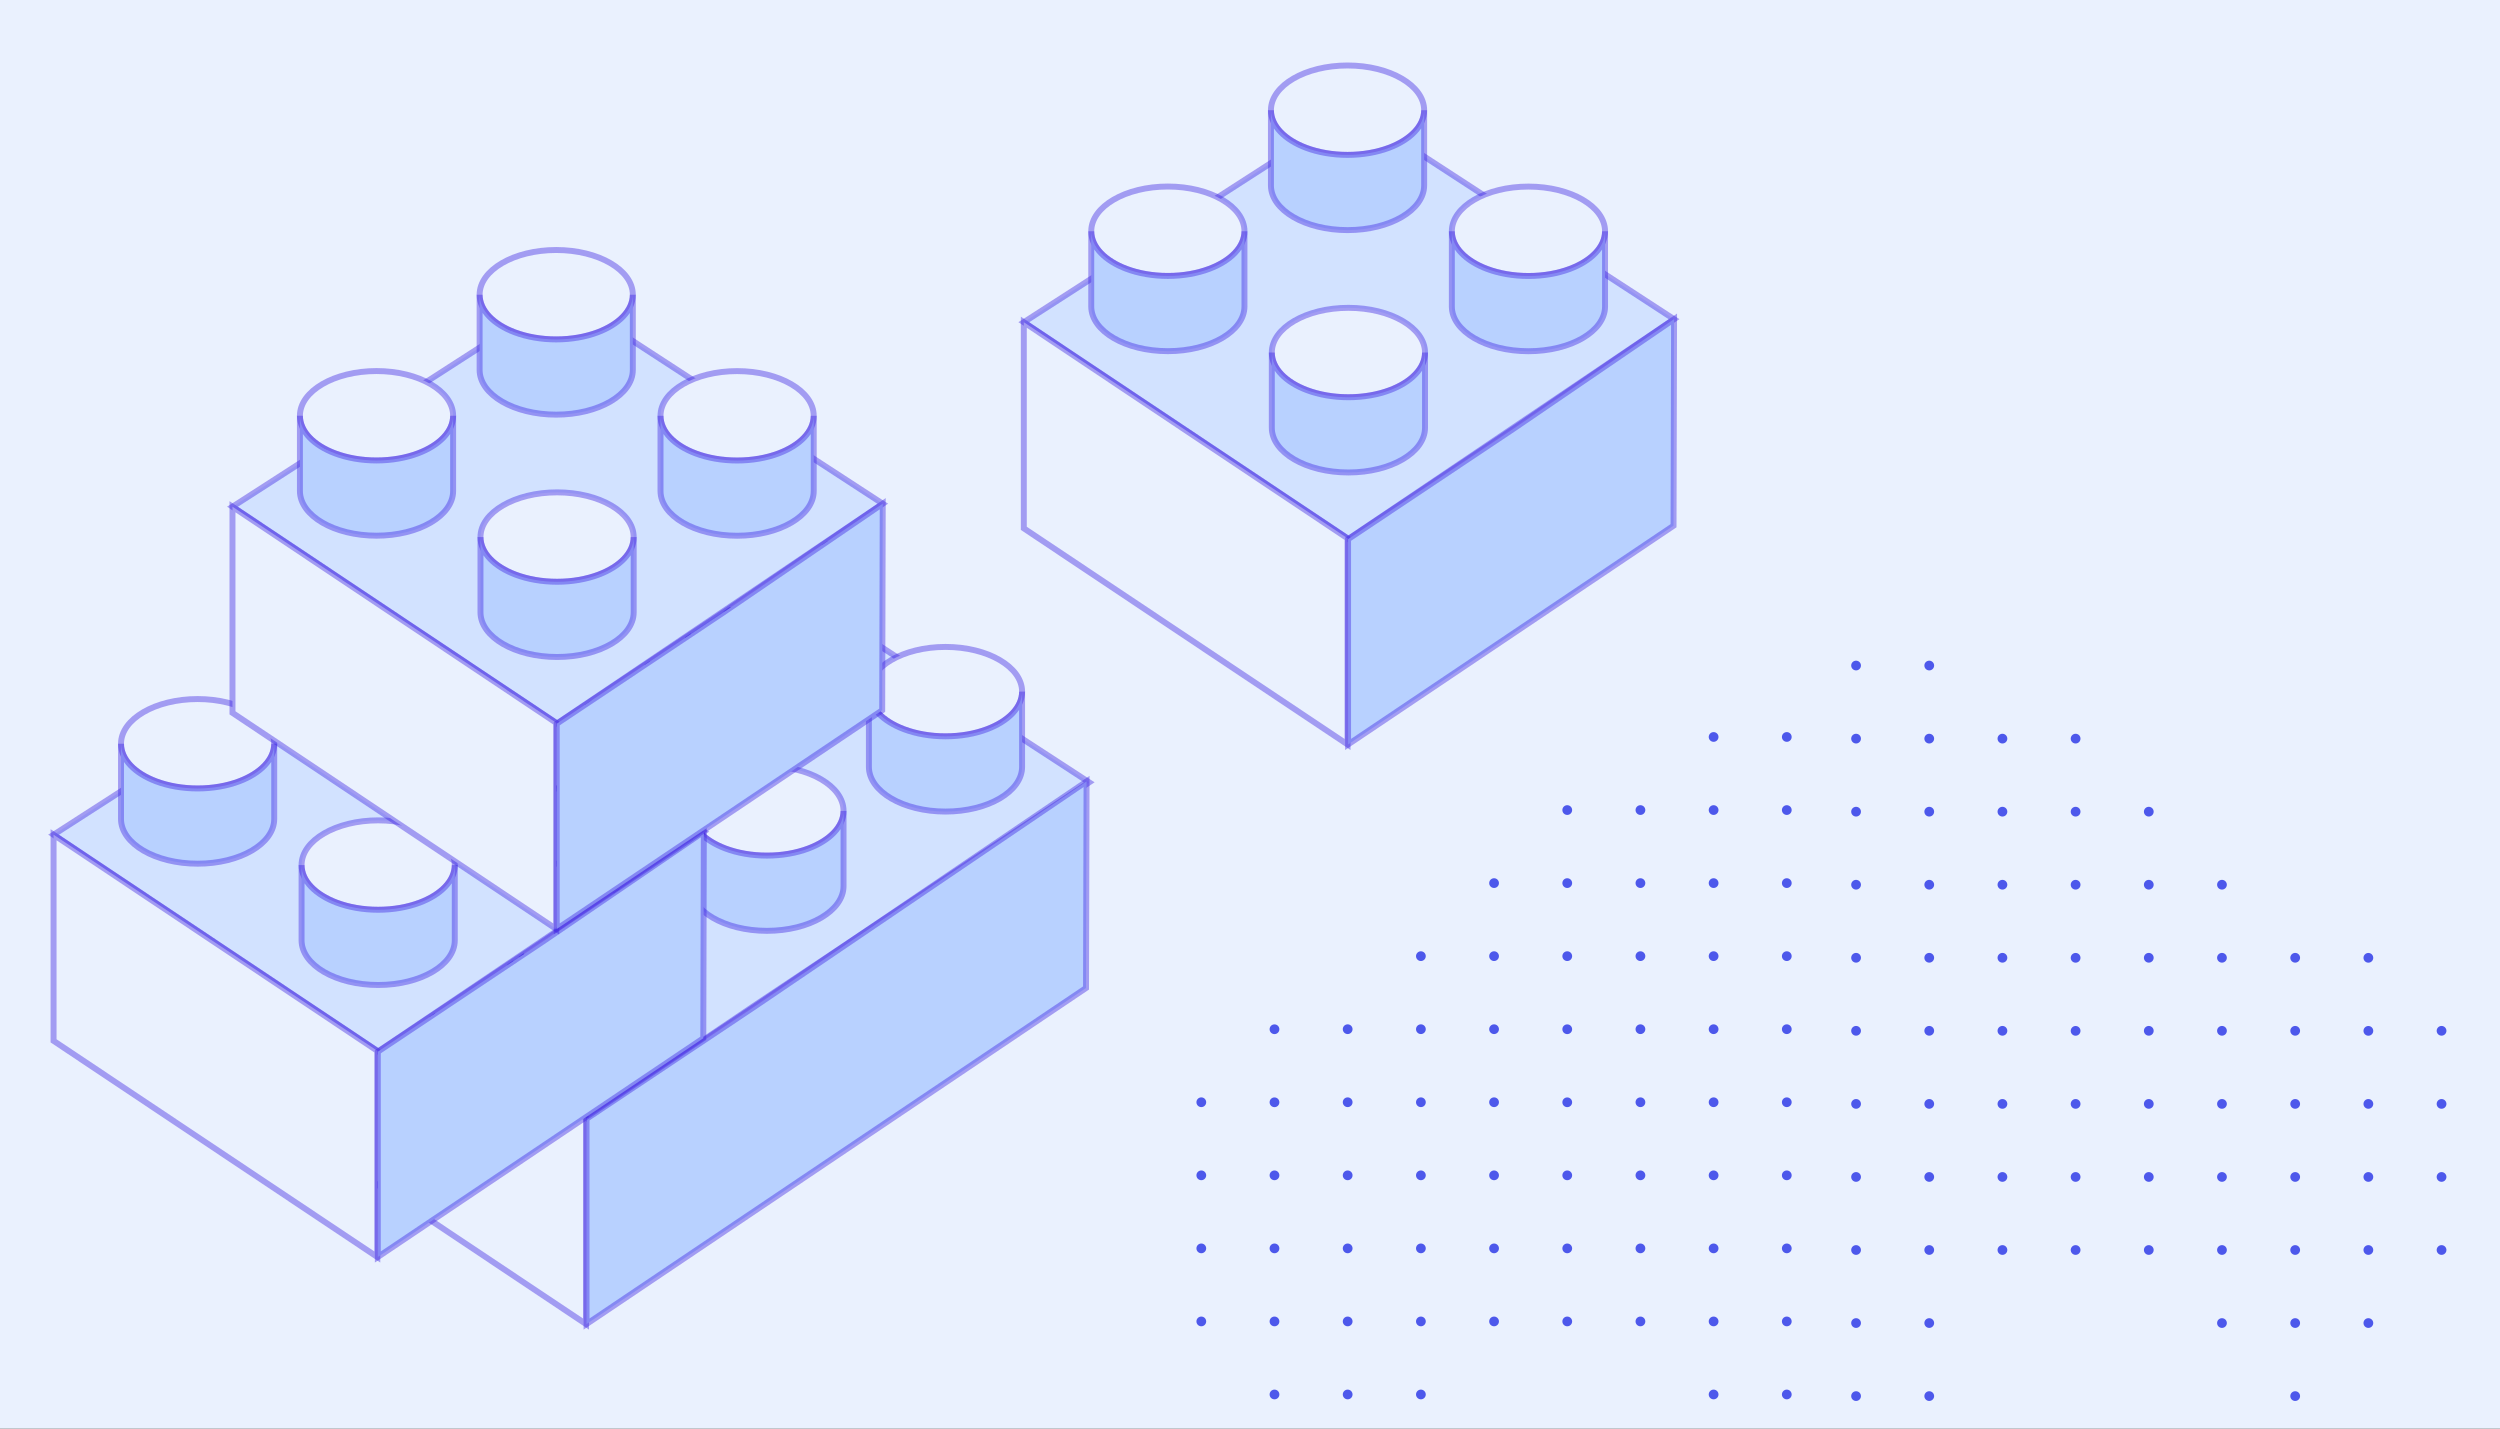 <svg width="420" height="240" viewBox="0 0 420 240" fill="none" xmlns="http://www.w3.org/2000/svg">
<rect x="0" y="0" width="420" height="240" fill="#333333" stroke="none"/>
<g clip-path="url(#clip0_762_11161)">
<rect width="420" height="240" fill="#EAF1FE"/>
<path d="M281.241 53.624L255.125 71.247L226.532 90.54L226.387 90.443L198.398 71.757L172 54.132L173.833 52.951L183.349 46.823L187.309 44.274L204.583 33.148L213.518 27.393L218.264 24.337L227.308 18.512L235.476 23.83L239.257 26.29L249.22 32.776L266.307 43.902L269.648 46.076L281.241 53.624Z" fill="#D2E2FF" stroke="#391CE1" stroke-opacity="0.4" stroke-miterlimit="10"/>
<path d="M239.402 59.227C239.402 61.878 237.047 64.209 233.49 65.546C231.484 66.299 229.096 66.737 226.533 66.737C223.971 66.737 221.581 66.299 219.575 65.546C216.019 64.209 213.663 61.878 213.663 59.227C213.663 55.078 219.426 51.715 226.533 51.715C233.641 51.715 239.402 55.078 239.402 59.227Z" fill="#EAF1FE" stroke="#391CE1" stroke-opacity="0.4" stroke-miterlimit="10"/>
<path d="M239.402 59.227V71.863C239.402 76.012 233.641 79.375 226.533 79.375C219.426 79.375 213.663 76.012 213.663 71.863V59.227C213.663 61.878 216.019 64.21 219.575 65.546C221.581 66.3 223.971 66.737 226.533 66.737C229.096 66.737 231.484 66.3 233.49 65.546C237.047 64.21 239.402 61.878 239.402 59.227Z" fill="#B8D1FF" stroke="#391CE1" stroke-opacity="0.4" stroke-miterlimit="10"/>
<path d="M239.257 18.511C239.257 21.162 236.902 23.494 233.345 24.83C231.339 25.584 228.95 26.021 226.388 26.021C223.826 26.021 221.436 25.584 219.43 24.83C215.874 23.494 213.518 21.162 213.518 18.511C213.518 14.363 219.281 11 226.388 11C233.496 11 239.257 14.363 239.257 18.511Z" fill="#EAF1FE" stroke="#391CE1" stroke-opacity="0.4" stroke-miterlimit="10"/>
<path d="M239.257 18.512V31.148C239.257 35.297 233.496 38.659 226.388 38.659C219.281 38.659 213.518 35.297 213.518 31.148V18.512C213.518 21.163 215.874 23.494 219.43 24.831C221.436 25.584 223.826 26.022 226.388 26.022C228.95 26.022 231.339 25.584 233.345 24.831C236.902 23.494 239.257 21.163 239.257 18.512Z" fill="#B8D1FF" stroke="#391CE1" stroke-opacity="0.4" stroke-miterlimit="10"/>
<path d="M269.648 38.857C269.648 41.508 267.293 43.839 263.736 45.175C261.73 45.929 259.342 46.367 256.779 46.367C254.217 46.367 251.827 45.929 249.821 45.175C246.265 43.839 243.909 41.508 243.909 38.857C243.909 34.708 249.672 31.345 256.779 31.345C263.887 31.345 269.648 34.708 269.648 38.857Z" fill="#EAF1FE" stroke="#391CE1" stroke-opacity="0.4" stroke-miterlimit="10"/>
<path d="M269.648 38.857V51.493C269.648 55.642 263.887 59.005 256.779 59.005C249.672 59.005 243.909 55.642 243.909 51.493V38.857C243.909 41.508 246.265 43.839 249.821 45.176C251.827 45.93 254.217 46.367 256.779 46.367C259.342 46.367 261.73 45.93 263.736 45.176C267.293 43.839 269.648 41.508 269.648 38.857Z" fill="#B8D1FF" stroke="#391CE1" stroke-opacity="0.4" stroke-miterlimit="10"/>
<path d="M209.069 38.848C209.069 41.499 206.714 43.83 203.157 45.167C201.151 45.92 198.763 46.358 196.2 46.358C193.638 46.358 191.248 45.92 189.242 45.167C185.686 43.83 183.33 41.499 183.33 38.848C183.33 34.699 189.093 31.336 196.2 31.336C203.308 31.336 209.069 34.699 209.069 38.848Z" fill="#EAF1FE" stroke="#391CE1" stroke-opacity="0.4" stroke-miterlimit="10"/>
<path d="M209.069 38.848V51.484C209.069 55.633 203.308 58.995 196.2 58.995C189.093 58.995 183.33 55.633 183.33 51.484V38.848C183.33 41.499 185.686 43.83 189.242 45.166C191.248 45.92 193.638 46.358 196.2 46.358C198.763 46.358 201.151 45.92 203.157 45.166C206.714 43.83 209.069 41.499 209.069 38.848Z" fill="#B8D1FF" stroke="#391CE1" stroke-opacity="0.4" stroke-miterlimit="10"/>
<path d="M226.387 90.442V125.068L172 88.759V54.132L198.398 71.756L226.387 90.442Z" fill="#EAF1FE" stroke="#391CE1" stroke-opacity="0.4" stroke-miterlimit="10"/>
<path d="M226.476 90.588V125.068L281.153 88.323L281.242 53.623L254.465 71.902L226.476 90.588Z" fill="#B8D1FF" stroke="#391CE1" stroke-opacity="0.4" stroke-miterlimit="10"/>
<path d="M182.984 131.434L127.192 168.628L98.599 187.922L98.453 187.824L70.465 169.138L44.066 151.514L45.9 150.333L55.416 144.204L59.375 141.655L76.65 130.529L85.585 124.774L90.33 121.718L129.051 96.322L137.219 101.64L141 104.1L150.963 110.586L168.05 121.712L171.391 123.886L182.984 131.434Z" fill="#D2E2FF" stroke="#391CE1" stroke-opacity="0.4" stroke-miterlimit="10"/>
<path d="M111.468 156.601C111.468 159.252 109.113 161.584 105.556 162.92C103.55 163.674 101.162 164.111 98.6 164.111C96.037 164.111 93.648 163.674 91.642 162.92C88.086 161.584 85.73 159.252 85.73 156.601C85.73 152.453 91.492 149.09 98.6 149.09C105.707 149.09 111.468 152.453 111.468 156.601Z" fill="#EAF1FE" stroke="#391CE1" stroke-opacity="0.4" stroke-miterlimit="10"/>
<path d="M111.468 156.602V169.238C111.468 173.387 105.707 176.75 98.6 176.75C91.492 176.75 85.73 173.387 85.73 169.238V156.602C85.73 159.253 88.086 161.584 91.642 162.921C93.648 163.675 96.037 164.112 98.6 164.112C101.162 164.112 103.55 163.675 105.556 162.921C109.113 161.584 111.468 159.253 111.468 156.602Z" fill="#B8D1FF" stroke="#391CE1" stroke-opacity="0.4" stroke-miterlimit="10"/>
<path d="M111.323 115.886C111.323 118.537 108.968 120.869 105.411 122.205C103.405 122.959 101.017 123.396 98.454 123.396C95.892 123.396 93.503 122.959 91.497 122.205C87.941 120.869 85.585 118.537 85.585 115.886C85.585 111.738 91.347 108.375 98.454 108.375C105.562 108.375 111.323 111.738 111.323 115.886Z" fill="#EAF1FE" stroke="#391CE1" stroke-opacity="0.4" stroke-miterlimit="10"/>
<path d="M111.323 115.887V128.523C111.323 132.672 105.562 136.034 98.454 136.034C91.347 136.034 85.585 132.672 85.585 128.523V115.887C85.585 118.538 87.941 120.869 91.497 122.206C93.503 122.959 95.892 123.397 98.454 123.397C101.017 123.397 103.405 122.959 105.411 122.206C108.968 120.869 111.323 118.538 111.323 115.887Z" fill="#B8D1FF" stroke="#391CE1" stroke-opacity="0.4" stroke-miterlimit="10"/>
<path d="M141.714 136.231C141.714 138.882 139.36 141.214 135.802 142.55C133.796 143.304 131.408 143.741 128.846 143.741C126.283 143.741 123.894 143.304 121.888 142.55C118.332 141.214 115.976 138.882 115.976 136.231C115.976 132.082 121.738 128.72 128.846 128.72C135.953 128.72 141.714 132.082 141.714 136.231Z" fill="#EAF1FE" stroke="#391CE1" stroke-opacity="0.4" stroke-miterlimit="10"/>
<path d="M141.714 136.232V148.868C141.714 153.017 135.953 156.38 128.846 156.38C121.738 156.38 115.976 153.017 115.976 148.868V136.232C115.976 138.883 118.332 141.214 121.888 142.551C123.894 143.305 126.283 143.742 128.846 143.742C131.408 143.742 133.796 143.305 135.802 142.551C139.36 141.214 141.714 138.883 141.714 136.232Z" fill="#B8D1FF" stroke="#391CE1" stroke-opacity="0.4" stroke-miterlimit="10"/>
<path d="M81.135 136.223C81.135 138.874 78.781 141.205 75.223 142.542C73.217 143.296 70.829 143.733 68.266 143.733C65.704 143.733 63.315 143.296 61.309 142.542C57.753 141.205 55.397 138.874 55.397 136.223C55.397 132.074 61.159 128.711 68.266 128.711C75.374 128.711 81.135 132.074 81.135 136.223Z" fill="#EAF1FE" stroke="#391CE1" stroke-opacity="0.4" stroke-miterlimit="10"/>
<path d="M81.135 136.223V148.859C81.135 153.007 75.374 156.37 68.266 156.37C61.159 156.37 55.397 153.007 55.397 148.859V136.223C55.397 138.874 57.753 141.205 61.309 142.541C63.315 143.295 65.704 143.733 68.266 143.733C70.829 143.733 73.217 143.295 75.223 142.541C78.781 141.205 81.135 138.874 81.135 136.223Z" fill="#B8D1FF" stroke="#391CE1" stroke-opacity="0.4" stroke-miterlimit="10"/>
<path d="M141.321 95.849C141.321 98.5 138.966 100.831 135.409 102.168C133.403 102.922 131.014 103.359 128.452 103.359C125.89 103.359 123.5 102.922 121.494 102.168C117.938 100.831 115.582 98.5 115.582 95.849C115.582 91.7 121.344 88.337 128.452 88.337C135.56 88.337 141.321 91.7 141.321 95.849Z" fill="#EAF1FE" stroke="#391CE1" stroke-opacity="0.4" stroke-miterlimit="10"/>
<path d="M141.321 95.849V108.485C141.321 112.633 135.56 115.996 128.452 115.996C121.344 115.996 115.582 112.633 115.582 108.485V95.849C115.582 98.5 117.938 100.831 121.494 102.167C123.5 102.921 125.89 103.359 128.452 103.359C131.014 103.359 133.403 102.921 135.409 102.167C138.966 100.831 141.321 98.5 141.321 95.849Z" fill="#B8D1FF" stroke="#391CE1" stroke-opacity="0.4" stroke-miterlimit="10"/>
<path d="M171.712 116.194C171.712 118.845 169.358 121.176 165.8 122.512C163.794 123.266 161.406 123.703 158.844 123.703C156.281 123.703 153.892 123.266 151.886 122.512C148.33 121.176 145.974 118.845 145.974 116.194C145.974 112.045 151.736 108.682 158.844 108.682C165.951 108.682 171.712 112.045 171.712 116.194Z" fill="#EAF1FE" stroke="#391CE1" stroke-opacity="0.4" stroke-miterlimit="10"/>
<path d="M171.712 116.194V128.831C171.712 132.979 165.951 136.342 158.844 136.342C151.736 136.342 145.974 132.979 145.974 128.831V116.194C145.974 118.845 148.33 121.177 151.886 122.513C153.892 123.267 156.281 123.704 158.844 123.704C161.406 123.704 163.794 123.267 165.8 122.513C169.358 121.177 171.712 118.845 171.712 116.194Z" fill="#B8D1FF" stroke="#391CE1" stroke-opacity="0.4" stroke-miterlimit="10"/>
<path d="M98.453 187.818V222.443L44.066 186.134V151.507L70.465 169.131L98.453 187.818Z" fill="#EAF1FE" stroke="#391CE1" stroke-opacity="0.4" stroke-miterlimit="10"/>
<path d="M98.542 187.958V222.438L182.452 165.984L182.541 131.284L126.531 169.271L98.542 187.958Z" fill="#B8D1FF" stroke="#391CE1" stroke-opacity="0.4" stroke-miterlimit="10"/>
<path d="M118.241 139.728L92.125 157.35L63.532 176.644L63.387 176.547L35.398 157.86L9 140.236L10.833 139.055L20.349 132.926L24.309 130.377L41.583 119.252L50.518 113.496L55.264 110.44L64.308 104.615L72.476 109.933L76.257 112.394L86.22 118.88L103.307 130.005L106.648 132.18L118.241 139.728Z" fill="#D2E2FF" stroke="#391CE1" stroke-opacity="0.4" stroke-miterlimit="10"/>
<path d="M76.402 145.33C76.402 147.981 74.047 150.313 70.49 151.649C68.484 152.403 66.096 152.84 63.533 152.84C60.971 152.84 58.581 152.403 56.575 151.649C53.019 150.313 50.663 147.981 50.663 145.33C50.663 141.182 56.426 137.819 63.533 137.819C70.641 137.819 76.402 141.182 76.402 145.33Z" fill="#EAF1FE" stroke="#391CE1" stroke-opacity="0.4" stroke-miterlimit="10"/>
<path d="M76.402 145.331V157.967C76.402 162.115 70.641 165.478 63.533 165.478C56.426 165.478 50.663 162.115 50.663 157.967V145.331C50.663 147.982 53.019 150.313 56.575 151.649C58.581 152.403 60.971 152.841 63.533 152.841C66.096 152.841 68.484 152.403 70.49 151.649C74.047 150.313 76.402 147.982 76.402 145.331Z" fill="#B8D1FF" stroke="#391CE1" stroke-opacity="0.4" stroke-miterlimit="10"/>
<path d="M76.257 104.615C76.257 107.266 73.902 109.597 70.345 110.934C68.339 111.688 65.951 112.125 63.388 112.125C60.826 112.125 58.436 111.688 56.43 110.934C52.874 109.597 50.518 107.266 50.518 104.615C50.518 100.466 56.281 97.103 63.388 97.103C70.496 97.103 76.257 100.466 76.257 104.615Z" fill="#EAF1FE" stroke="#391CE1" stroke-opacity="0.4" stroke-miterlimit="10"/>
<path d="M76.257 104.615V117.251C76.257 121.4 70.496 124.763 63.388 124.763C56.281 124.763 50.518 121.4 50.518 117.251V104.615C50.518 107.266 52.874 109.598 56.43 110.934C58.436 111.688 60.826 112.125 63.388 112.125C65.951 112.125 68.339 111.688 70.345 110.934C73.902 109.598 76.257 107.266 76.257 104.615Z" fill="#B8D1FF" stroke="#391CE1" stroke-opacity="0.4" stroke-miterlimit="10"/>
<path d="M106.648 124.96C106.648 127.611 104.293 129.943 100.736 131.279C98.73 132.033 96.342 132.47 93.779 132.47C91.217 132.47 88.827 132.033 86.821 131.279C83.265 129.943 80.909 127.611 80.909 124.96C80.909 120.812 86.672 117.449 93.779 117.449C100.887 117.449 106.648 120.812 106.648 124.96Z" fill="#EAF1FE" stroke="#391CE1" stroke-opacity="0.4" stroke-miterlimit="10"/>
<path d="M106.648 124.96V137.597C106.648 141.745 100.887 145.108 93.779 145.108C86.672 145.108 80.909 141.745 80.909 137.597V124.96C80.909 127.611 83.265 129.943 86.821 131.279C88.827 132.033 91.217 132.47 93.779 132.47C96.342 132.47 98.73 132.033 100.736 131.279C104.293 129.943 106.648 127.611 106.648 124.96Z" fill="#B8D1FF" stroke="#391CE1" stroke-opacity="0.4" stroke-miterlimit="10"/>
<path d="M46.069 124.952C46.069 127.603 43.714 129.934 40.157 131.271C38.151 132.025 35.763 132.462 33.2 132.462C30.638 132.462 28.248 132.025 26.242 131.271C22.686 129.934 20.33 127.603 20.33 124.952C20.33 120.803 26.093 117.44 33.2 117.44C40.308 117.44 46.069 120.803 46.069 124.952Z" fill="#EAF1FE" stroke="#391CE1" stroke-opacity="0.4" stroke-miterlimit="10"/>
<path d="M46.069 124.951V137.587C46.069 141.736 40.308 145.099 33.2 145.099C26.093 145.099 20.33 141.736 20.33 137.587V124.951C20.33 127.602 22.686 129.934 26.242 131.27C28.248 132.024 30.638 132.461 33.2 132.461C35.763 132.461 38.151 132.024 40.157 131.27C43.714 129.934 46.069 127.602 46.069 124.951Z" fill="#B8D1FF" stroke="#391CE1" stroke-opacity="0.4" stroke-miterlimit="10"/>
<path d="M63.387 176.546V211.172L9 174.862V140.235L35.398 157.86L63.387 176.546Z" fill="#EAF1FE" stroke="#391CE1" stroke-opacity="0.4" stroke-miterlimit="10"/>
<path d="M63.476 176.691V211.172L118.153 174.427L118.242 139.727L91.465 158.005L63.476 176.691Z" fill="#B8D1FF" stroke="#391CE1" stroke-opacity="0.4" stroke-miterlimit="10"/>
<path d="M148.298 84.624L122.182 102.247L93.589 121.54L93.444 121.443L65.455 102.757L39.057 85.132L40.89 83.951L50.406 77.823L54.366 75.274L71.64 64.148L80.575 58.393L85.32 55.337L94.364 49.512L102.532 54.83L106.314 57.29L116.277 63.776L133.364 74.902L136.705 77.076L148.298 84.624Z" fill="#D2E2FF" stroke="#391CE1" stroke-opacity="0.4" stroke-miterlimit="10"/>
<path d="M106.458 90.226C106.458 92.877 104.104 95.209 100.546 96.545C98.54 97.299 96.152 97.736 93.59 97.736C91.027 97.736 88.638 97.299 86.632 96.545C83.076 95.209 80.72 92.877 80.72 90.226C80.72 86.078 86.482 82.715 93.59 82.715C100.697 82.715 106.458 86.078 106.458 90.226Z" fill="#EAF1FE" stroke="#391CE1" stroke-opacity="0.4" stroke-miterlimit="10"/>
<path d="M106.458 90.227V102.863C106.458 107.011 100.697 110.374 93.59 110.374C86.482 110.374 80.72 107.011 80.72 102.863V90.227C80.72 92.878 83.076 95.209 86.632 96.545C88.638 97.299 91.027 97.737 93.59 97.737C96.152 97.737 98.54 97.299 100.546 96.545C104.104 95.209 106.458 92.878 106.458 90.227Z" fill="#B8D1FF" stroke="#391CE1" stroke-opacity="0.4" stroke-miterlimit="10"/>
<path d="M106.313 49.511C106.313 52.162 103.959 54.494 100.401 55.83C98.395 56.584 96.007 57.021 93.445 57.021C90.882 57.021 88.493 56.584 86.487 55.83C82.931 54.494 80.575 52.162 80.575 49.511C80.575 45.363 86.337 42 93.445 42C100.552 42 106.313 45.363 106.313 49.511Z" fill="#EAF1FE" stroke="#391CE1" stroke-opacity="0.4" stroke-miterlimit="10"/>
<path d="M106.313 49.512V62.148C106.313 66.296 100.552 69.659 93.445 69.659C86.337 69.659 80.575 66.296 80.575 62.148V49.512C80.575 52.163 82.931 54.494 86.487 55.831C88.493 56.584 90.882 57.022 93.445 57.022C96.007 57.022 98.395 56.584 100.401 55.831C103.959 54.494 106.313 52.163 106.313 49.512Z" fill="#B8D1FF" stroke="#391CE1" stroke-opacity="0.4" stroke-miterlimit="10"/>
<path d="M136.705 69.856C136.705 72.507 134.35 74.839 130.793 76.175C128.787 76.929 126.399 77.366 123.836 77.366C121.274 77.366 118.884 76.929 116.878 76.175C113.322 74.839 110.966 72.507 110.966 69.856C110.966 65.707 116.729 62.345 123.836 62.345C130.944 62.345 136.705 65.707 136.705 69.856Z" fill="#EAF1FE" stroke="#391CE1" stroke-opacity="0.4" stroke-miterlimit="10"/>
<path d="M136.705 69.856V82.493C136.705 86.641 130.944 90.004 123.836 90.004C116.729 90.004 110.966 86.641 110.966 82.493V69.856C110.966 72.507 113.322 74.839 116.878 76.175C118.884 76.929 121.274 77.366 123.836 77.366C126.399 77.366 128.787 76.929 130.793 76.175C134.35 74.839 136.705 72.507 136.705 69.856Z" fill="#B8D1FF" stroke="#391CE1" stroke-opacity="0.4" stroke-miterlimit="10"/>
<path d="M76.125 69.848C76.125 72.499 73.771 74.83 70.213 76.167C68.207 76.921 65.819 77.358 63.257 77.358C60.694 77.358 58.305 76.921 56.299 76.167C52.743 74.83 50.387 72.499 50.387 69.848C50.387 65.699 56.149 62.336 63.257 62.336C70.364 62.336 76.125 65.699 76.125 69.848Z" fill="#EAF1FE" stroke="#391CE1" stroke-opacity="0.4" stroke-miterlimit="10"/>
<path d="M76.125 69.848V82.484C76.125 86.632 70.364 89.995 63.257 89.995C56.149 89.995 50.387 86.632 50.387 82.484V69.848C50.387 72.499 52.743 74.83 56.299 76.166C58.305 76.92 60.694 77.358 63.257 77.358C65.819 77.358 68.207 76.92 70.213 76.166C73.771 74.83 76.125 72.499 76.125 69.848Z" fill="#B8D1FF" stroke="#391CE1" stroke-opacity="0.4" stroke-miterlimit="10"/>
<path d="M93.444 121.443V156.068L39.057 119.759V85.132L65.455 102.756L93.444 121.443Z" fill="#EAF1FE" stroke="#391CE1" stroke-opacity="0.4" stroke-miterlimit="10"/>
<path d="M93.533 121.588V156.068L148.21 119.323L148.299 84.624L121.521 102.902L93.533 121.588Z" fill="#B8D1FF" stroke="#391CE1" stroke-opacity="0.4" stroke-miterlimit="10"/>
<g clip-path="url(#clip1_762_11161)">
<path d="M336.408 209.182C336.861 209.182 337.228 209.548 337.228 210C337.228 210.452 336.861 210.818 336.408 210.818C335.955 210.818 335.588 210.452 335.588 210C335.588 209.548 335.955 209.182 336.408 209.182Z" fill="#4D58EB"/>
<path d="M348.702 209.182C348.254 209.182 347.882 209.546 347.882 210C347.882 210.455 348.247 210.818 348.702 210.818C349.157 210.818 349.522 210.455 349.522 210C349.522 209.546 349.157 209.182 348.702 209.182Z" fill="#4D58EB"/>
<path d="M360.996 209.182C361.449 209.182 361.816 209.548 361.816 210C361.816 210.452 361.449 210.818 360.996 210.818C360.544 210.818 360.177 210.452 360.177 210C360.177 209.548 360.544 209.182 360.996 209.182Z" fill="#4D58EB"/>
<path d="M373.29 221.454C373.743 221.454 374.11 221.82 374.11 222.272C374.11 222.724 373.743 223.09 373.29 223.09C372.838 223.09 372.471 222.724 372.471 222.272C372.471 221.82 372.838 221.454 373.29 221.454Z" fill="#4D58EB"/>
<path d="M373.29 209.182C373.743 209.182 374.11 209.548 374.11 210C374.11 210.452 373.743 210.818 373.29 210.818C372.838 210.818 372.471 210.452 372.471 210C372.471 209.548 372.838 209.182 373.29 209.182Z" fill="#4D58EB"/>
<path d="M385.592 221.454C386.045 221.454 386.412 221.82 386.412 222.272C386.412 222.724 386.045 223.09 385.592 223.09C385.139 223.09 384.772 222.724 384.772 222.272C384.772 221.82 385.139 221.454 385.592 221.454Z" fill="#4D58EB"/>
<path d="M385.592 209.182C386.045 209.182 386.412 209.548 386.412 210C386.412 210.452 386.045 210.818 385.592 210.818C385.139 210.818 384.772 210.452 384.772 210C384.772 209.548 385.139 209.182 385.592 209.182Z" fill="#4D58EB"/>
<path d="M398.706 222.272C398.706 221.825 398.341 221.454 397.886 221.454C397.431 221.454 397.066 221.817 397.066 222.272C397.066 222.726 397.431 223.09 397.886 223.09C398.341 223.09 398.706 222.726 398.706 222.272Z" fill="#4D58EB"/>
<path d="M397.886 209.182C397.438 209.182 397.066 209.546 397.066 210C397.066 210.455 397.431 210.818 397.886 210.818C398.341 210.818 398.706 210.455 398.706 210C398.706 209.553 398.341 209.182 397.886 209.182Z" fill="#4D58EB"/>
<path d="M410.18 209.182C410.633 209.182 411 209.548 411 210C411 210.452 410.633 210.818 410.18 210.818C409.728 210.818 409.361 210.452 409.361 210C409.361 209.548 409.728 209.182 410.18 209.182Z" fill="#4D58EB"/>
<path d="M336.408 196.91C336.861 196.91 337.228 197.276 337.228 197.728C337.228 198.18 336.861 198.546 336.408 198.546C335.955 198.546 335.588 198.18 335.588 197.728C335.588 197.276 335.955 196.91 336.408 196.91Z" fill="#4D58EB"/>
<path d="M348.702 196.91C348.254 196.91 347.882 197.274 347.882 197.728C347.882 198.183 348.247 198.546 348.702 198.546C349.157 198.546 349.522 198.183 349.522 197.728C349.522 197.274 349.157 196.91 348.702 196.91Z" fill="#4D58EB"/>
<path d="M360.996 196.91C361.449 196.91 361.816 197.276 361.816 197.728C361.816 198.18 361.449 198.546 360.996 198.546C360.544 198.546 360.177 198.18 360.177 197.728C360.177 197.276 360.544 196.91 360.996 196.91Z" fill="#4D58EB"/>
<path d="M373.29 196.91C373.743 196.91 374.11 197.276 374.11 197.728C374.11 198.18 373.743 198.546 373.29 198.546C372.838 198.546 372.471 198.18 372.471 197.728C372.471 197.276 372.838 196.91 373.29 196.91Z" fill="#4D58EB"/>
<path d="M385.592 196.91C386.045 196.91 386.412 197.276 386.412 197.728C386.412 198.18 386.045 198.546 385.592 198.546C385.139 198.546 384.772 198.18 384.772 197.728C384.772 197.276 385.139 196.91 385.592 196.91Z" fill="#4D58EB"/>
<path d="M397.886 196.91C397.438 196.91 397.066 197.274 397.066 197.728C397.066 198.183 397.431 198.546 397.886 198.546C398.341 198.546 398.706 198.183 398.706 197.728C398.706 197.274 398.341 196.91 397.886 196.91Z" fill="#4D58EB"/>
<path d="M410.18 196.91C410.633 196.91 411 197.276 411 197.728C411 198.18 410.633 198.546 410.18 198.546C409.728 198.546 409.361 198.18 409.361 197.728C409.361 197.276 409.728 196.91 410.18 196.91Z" fill="#4D58EB"/>
<path d="M336.408 184.638C335.96 184.638 335.588 185.002 335.588 185.456C335.588 185.911 335.953 186.274 336.408 186.274C336.863 186.274 337.228 185.911 337.228 185.456C337.228 185.002 336.863 184.638 336.408 184.638Z" fill="#4D58EB"/>
<path d="M348.702 184.638C348.254 184.638 347.882 185.002 347.882 185.456C347.882 185.911 348.247 186.274 348.702 186.274C349.157 186.274 349.522 185.911 349.522 185.456C349.522 185.002 349.157 184.638 348.702 184.638Z" fill="#4D58EB"/>
<path d="M360.996 184.638C360.549 184.638 360.177 185.002 360.177 185.456C360.177 185.911 360.541 186.274 360.996 186.274C361.452 186.274 361.816 185.911 361.816 185.456C361.816 185.009 361.452 184.638 360.996 184.638Z" fill="#4D58EB"/>
<path d="M373.29 184.638C372.843 184.638 372.471 185.002 372.471 185.456C372.471 185.911 372.835 186.274 373.29 186.274C373.746 186.274 374.11 185.911 374.11 185.456C374.11 185.002 373.746 184.638 373.29 184.638Z" fill="#4D58EB"/>
<path d="M385.592 184.638C385.144 184.638 384.772 185.002 384.772 185.456C384.772 185.911 385.137 186.274 385.592 186.274C386.047 186.274 386.412 185.911 386.412 185.456C386.412 185.002 386.047 184.638 385.592 184.638Z" fill="#4D58EB"/>
<path d="M397.886 184.638C397.438 184.638 397.066 185.002 397.066 185.456C397.066 185.911 397.431 186.274 397.886 186.274C398.341 186.274 398.706 185.911 398.706 185.456C398.706 185.009 398.341 184.638 397.886 184.638Z" fill="#4D58EB"/>
<path d="M410.18 184.638C409.733 184.638 409.361 185.002 409.361 185.456C409.361 185.911 409.725 186.274 410.18 186.274C410.636 186.274 411 185.911 411 185.456C411 185.002 410.636 184.638 410.18 184.638Z" fill="#4D58EB"/>
<path d="M385.592 172.359C386.045 172.359 386.412 172.725 386.412 173.177C386.412 173.629 386.045 173.995 385.592 173.995C385.139 173.995 384.772 173.629 384.772 173.177C384.772 172.725 385.139 172.359 385.592 172.359Z" fill="#4D58EB"/>
<path d="M397.886 172.367C397.438 172.367 397.066 172.73 397.066 173.185C397.066 173.639 397.431 174.003 397.886 174.003C398.341 174.003 398.706 173.639 398.706 173.185C398.706 172.73 398.341 172.367 397.886 172.367Z" fill="#4D58EB"/>
<path d="M410.18 172.359C410.633 172.359 411 172.725 411 173.177C411 173.629 410.633 173.995 410.18 173.995C409.728 173.995 409.361 173.629 409.361 173.177C409.361 172.725 409.728 172.359 410.18 172.359Z" fill="#4D58EB"/>
<path d="M385.592 160.087C386.045 160.087 386.412 160.454 386.412 160.906C386.412 161.357 386.045 161.724 385.592 161.724C385.139 161.724 384.772 161.357 384.772 160.906C384.772 160.454 385.139 160.087 385.592 160.087Z" fill="#4D58EB"/>
<path d="M397.886 160.095C397.438 160.095 397.066 160.458 397.066 160.913C397.066 161.367 397.431 161.731 397.886 161.731C398.341 161.731 398.706 161.367 398.706 160.913C398.706 160.458 398.341 160.095 397.886 160.095Z" fill="#4D58EB"/>
<path d="M311.82 221.454C312.272 221.454 312.639 221.82 312.639 222.272C312.639 222.724 312.272 223.09 311.82 223.09C311.367 223.09 311 222.724 311 222.272C311 221.82 311.367 221.454 311.82 221.454Z" fill="#4D58EB"/>
<path d="M311.82 209.182C312.272 209.182 312.639 209.548 312.639 210C312.639 210.452 312.272 210.818 311.82 210.818C311.367 210.818 311 210.452 311 210C311 209.548 311.367 209.182 311.82 209.182Z" fill="#4D58EB"/>
<path d="M324.114 221.454C324.566 221.454 324.933 221.82 324.933 222.272C324.933 222.724 324.566 223.09 324.114 223.09C323.661 223.09 323.294 222.724 323.294 222.272C323.294 221.82 323.661 221.454 324.114 221.454Z" fill="#4D58EB"/>
<path d="M324.114 209.182C324.566 209.182 324.933 209.548 324.933 210C324.933 210.452 324.566 210.818 324.114 210.818C323.661 210.818 323.294 210.452 323.294 210C323.294 209.548 323.661 209.182 324.114 209.182Z" fill="#4D58EB"/>
<path d="M311.82 196.91C312.272 196.91 312.639 197.276 312.639 197.728C312.639 198.18 312.272 198.546 311.82 198.546C311.367 198.546 311 198.18 311 197.728C311 197.276 311.367 196.91 311.82 196.91Z" fill="#4D58EB"/>
<path d="M324.114 196.91C324.566 196.91 324.933 197.276 324.933 197.728C324.933 198.18 324.566 198.546 324.114 198.546C323.661 198.546 323.294 198.18 323.294 197.728C323.294 197.276 323.661 196.91 324.114 196.91Z" fill="#4D58EB"/>
<path d="M311.82 184.638C311.372 184.638 311 185.002 311 185.456C311 185.911 311.364 186.274 311.82 186.274C312.275 186.274 312.639 185.911 312.639 185.456C312.639 185.002 312.275 184.638 311.82 184.638Z" fill="#4D58EB"/>
<path d="M324.114 184.638C323.666 184.638 323.294 185.002 323.294 185.456C323.294 185.911 323.658 186.274 324.114 186.274C324.569 186.274 324.933 185.911 324.933 185.456C324.933 185.002 324.569 184.638 324.114 184.638Z" fill="#4D58EB"/>
<path d="M336.408 172.359C336.861 172.359 337.228 172.725 337.228 173.177C337.228 173.629 336.861 173.995 336.408 173.995C335.955 173.995 335.588 173.629 335.588 173.177C335.588 172.725 335.955 172.359 336.408 172.359Z" fill="#4D58EB"/>
<path d="M348.702 172.367C348.254 172.367 347.882 172.73 347.882 173.185C347.882 173.639 348.247 174.003 348.702 174.003C349.157 174.003 349.522 173.639 349.522 173.185C349.522 172.73 349.157 172.367 348.702 172.367Z" fill="#4D58EB"/>
<path d="M360.996 172.359C361.449 172.359 361.816 172.725 361.816 173.177C361.816 173.629 361.449 173.995 360.996 173.995C360.544 173.995 360.177 173.629 360.177 173.177C360.177 172.725 360.544 172.359 360.996 172.359Z" fill="#4D58EB"/>
<path d="M373.29 172.359C373.743 172.359 374.11 172.725 374.11 173.177C374.11 173.629 373.743 173.995 373.29 173.995C372.838 173.995 372.471 173.629 372.471 173.177C372.471 172.725 372.838 172.359 373.29 172.359Z" fill="#4D58EB"/>
<path d="M336.408 160.087C336.861 160.087 337.228 160.454 337.228 160.906C337.228 161.357 336.861 161.724 336.408 161.724C335.955 161.724 335.588 161.357 335.588 160.906C335.588 160.454 335.955 160.087 336.408 160.087Z" fill="#4D58EB"/>
<path d="M348.702 160.095C348.254 160.095 347.882 160.458 347.882 160.913C347.882 161.367 348.247 161.731 348.702 161.731C349.157 161.731 349.522 161.367 349.522 160.913C349.522 160.458 349.157 160.095 348.702 160.095Z" fill="#4D58EB"/>
<path d="M360.996 160.087C361.449 160.087 361.816 160.454 361.816 160.906C361.816 161.357 361.449 161.724 360.996 161.724C360.544 161.724 360.177 161.357 360.177 160.906C360.177 160.454 360.544 160.087 360.996 160.087Z" fill="#4D58EB"/>
<path d="M373.29 160.087C373.743 160.087 374.11 160.454 374.11 160.906C374.11 161.357 373.743 161.724 373.29 161.724C372.838 161.724 372.471 161.357 372.471 160.906C372.471 160.454 372.838 160.087 373.29 160.087Z" fill="#4D58EB"/>
<path d="M336.408 147.815C336.861 147.815 337.228 148.182 337.228 148.634C337.228 149.085 336.861 149.452 336.408 149.452C335.955 149.452 335.588 149.085 335.588 148.634C335.588 148.182 335.955 147.815 336.408 147.815Z" fill="#4D58EB"/>
<path d="M348.702 147.815C348.254 147.815 347.882 148.179 347.882 148.634C347.882 149.088 348.247 149.452 348.702 149.452C349.157 149.452 349.522 149.088 349.522 148.634C349.522 148.179 349.157 147.815 348.702 147.815Z" fill="#4D58EB"/>
<path d="M360.996 147.815C361.449 147.815 361.816 148.182 361.816 148.634C361.816 149.085 361.449 149.452 360.996 149.452C360.544 149.452 360.177 149.085 360.177 148.634C360.177 148.182 360.544 147.815 360.996 147.815Z" fill="#4D58EB"/>
<path d="M373.29 147.815C373.743 147.815 374.11 148.182 374.11 148.634C374.11 149.085 373.743 149.452 373.29 149.452C372.838 149.452 372.471 149.085 372.471 148.634C372.471 148.182 372.838 147.815 373.29 147.815Z" fill="#4D58EB"/>
<path d="M311.82 172.359C312.272 172.359 312.639 172.725 312.639 173.177C312.639 173.629 312.272 173.995 311.82 173.995C311.367 173.995 311 173.629 311 173.177C311 172.725 311.367 172.359 311.82 172.359Z" fill="#4D58EB"/>
<path d="M324.114 172.359C324.566 172.359 324.933 172.725 324.933 173.177C324.933 173.629 324.566 173.995 324.114 173.995C323.661 173.995 323.294 173.629 323.294 173.177C323.294 172.725 323.661 172.359 324.114 172.359Z" fill="#4D58EB"/>
<path d="M311.82 160.087C312.272 160.087 312.639 160.454 312.639 160.906C312.639 161.357 312.272 161.724 311.82 161.724C311.367 161.724 311 161.357 311 160.906C311 160.454 311.367 160.087 311.82 160.087Z" fill="#4D58EB"/>
<path d="M324.114 160.087C324.566 160.087 324.933 160.454 324.933 160.906C324.933 161.357 324.566 161.724 324.114 161.724C323.661 161.724 323.294 161.357 323.294 160.906C323.294 160.454 323.661 160.087 324.114 160.087Z" fill="#4D58EB"/>
<path d="M311.82 147.815C312.272 147.815 312.639 148.182 312.639 148.634C312.639 149.085 312.272 149.452 311.82 149.452C311.367 149.452 311 149.085 311 148.634C311 148.182 311.367 147.815 311.82 147.815Z" fill="#4D58EB"/>
<path d="M324.114 147.815C324.566 147.815 324.933 148.182 324.933 148.634C324.933 149.085 324.566 149.452 324.114 149.452C323.661 149.452 323.294 149.085 323.294 148.634C323.294 148.182 323.661 147.815 324.114 147.815Z" fill="#4D58EB"/>
<path d="M385.592 233.726C386.045 233.726 386.412 234.092 386.412 234.544C386.412 234.996 386.045 235.362 385.592 235.362C385.139 235.362 384.772 234.996 384.772 234.544C384.772 234.092 385.139 233.726 385.592 233.726Z" fill="#4D58EB"/>
<path d="M311.82 233.726C312.272 233.726 312.639 234.092 312.639 234.544C312.639 234.996 312.272 235.362 311.82 235.362C311.367 235.362 311 234.996 311 234.544C311 234.092 311.367 233.726 311.82 233.726Z" fill="#4D58EB"/>
<path d="M324.114 233.726C324.566 233.726 324.933 234.092 324.933 234.544C324.933 234.996 324.566 235.362 324.114 235.362C323.661 235.362 323.294 234.996 323.294 234.544C323.294 234.092 323.661 233.726 324.114 233.726Z" fill="#4D58EB"/>
<path d="M336.408 135.543C335.96 135.543 335.588 135.907 335.588 136.362C335.588 136.816 335.953 137.18 336.408 137.18C336.863 137.18 337.228 136.816 337.228 136.362C337.228 135.907 336.863 135.543 336.408 135.543Z" fill="#4D58EB"/>
<path d="M348.702 135.543C348.254 135.543 347.882 135.907 347.882 136.362C347.882 136.816 348.247 137.18 348.702 137.18C349.157 137.18 349.522 136.816 349.522 136.362C349.522 135.907 349.157 135.543 348.702 135.543Z" fill="#4D58EB"/>
<path d="M360.996 135.543C360.549 135.543 360.177 135.907 360.177 136.362C360.177 136.816 360.541 137.18 360.996 137.18C361.452 137.18 361.816 136.816 361.816 136.362C361.816 135.915 361.452 135.543 360.996 135.543Z" fill="#4D58EB"/>
<path d="M336.408 123.272C336.861 123.272 337.228 123.638 337.228 124.09C337.228 124.542 336.861 124.908 336.408 124.908C335.955 124.908 335.588 124.542 335.588 124.09C335.588 123.638 335.955 123.272 336.408 123.272Z" fill="#4D58EB"/>
<path d="M348.702 123.272C348.254 123.272 347.882 123.636 347.882 124.09C347.882 124.545 348.247 124.908 348.702 124.908C349.157 124.908 349.522 124.545 349.522 124.09C349.522 123.636 349.157 123.272 348.702 123.272Z" fill="#4D58EB"/>
<path d="M311.82 135.543C311.372 135.543 311 135.907 311 136.362C311 136.816 311.364 137.18 311.82 137.18C312.275 137.18 312.639 136.816 312.639 136.362C312.639 135.907 312.275 135.543 311.82 135.543Z" fill="#4D58EB"/>
<path d="M324.114 135.543C323.666 135.543 323.294 135.907 323.294 136.362C323.294 136.816 323.658 137.18 324.114 137.18C324.569 137.18 324.933 136.816 324.933 136.362C324.933 135.907 324.569 135.543 324.114 135.543Z" fill="#4D58EB"/>
<path d="M311.82 123.272C312.272 123.272 312.639 123.638 312.639 124.09C312.639 124.542 312.272 124.908 311.82 124.908C311.367 124.908 311 124.542 311 124.09C311 123.638 311.367 123.272 311.82 123.272Z" fill="#4D58EB"/>
<path d="M324.114 123.272C324.566 123.272 324.933 123.638 324.933 124.09C324.933 124.542 324.566 124.908 324.114 124.908C323.661 124.908 323.294 124.542 323.294 124.09C323.294 123.638 323.661 123.272 324.114 123.272Z" fill="#4D58EB"/>
<path d="M311.82 110.992C312.272 110.992 312.639 111.358 312.639 111.81C312.639 112.262 312.272 112.628 311.82 112.628C311.367 112.628 311 112.262 311 111.81C311 111.358 311.367 110.992 311.82 110.992Z" fill="#4D58EB"/>
<path d="M324.114 110.992C324.566 110.992 324.933 111.358 324.933 111.81C324.933 112.262 324.566 112.628 324.114 112.628C323.661 112.628 323.294 112.262 323.294 111.81C323.294 111.358 323.661 110.992 324.114 110.992Z" fill="#4D58EB"/>
</g>
<g clip-path="url(#clip2_762_11161)">
<path d="M275.592 221.182C275.139 221.182 274.772 221.548 274.772 222C274.772 222.452 275.139 222.818 275.592 222.818C276.045 222.818 276.412 222.452 276.412 222C276.412 221.548 276.045 221.182 275.592 221.182Z" fill="#4D58EB"/>
<path d="M263.298 221.182C263.746 221.182 264.118 221.546 264.118 222C264.118 222.455 263.753 222.818 263.298 222.818C262.843 222.818 262.478 222.455 262.478 222C262.478 221.546 262.843 221.182 263.298 221.182Z" fill="#4D58EB"/>
<path d="M251.004 221.182C250.551 221.182 250.184 221.548 250.184 222C250.184 222.452 250.551 222.818 251.004 222.818C251.456 222.818 251.823 222.452 251.823 222C251.823 221.548 251.456 221.182 251.004 221.182Z" fill="#4D58EB"/>
<path d="M238.71 233.454C238.257 233.454 237.89 233.82 237.89 234.272C237.89 234.724 238.257 235.09 238.71 235.09C239.162 235.09 239.529 234.724 239.529 234.272C239.529 233.82 239.162 233.454 238.71 233.454Z" fill="#4D58EB"/>
<path d="M238.71 221.182C238.257 221.182 237.89 221.548 237.89 222C237.89 222.452 238.257 222.818 238.71 222.818C239.162 222.818 239.529 222.452 239.529 222C239.529 221.548 239.162 221.182 238.71 221.182Z" fill="#4D58EB"/>
<path d="M226.408 233.454C225.955 233.454 225.588 233.82 225.588 234.272C225.588 234.724 225.955 235.09 226.408 235.09C226.861 235.09 227.228 234.724 227.228 234.272C227.228 233.82 226.861 233.454 226.408 233.454Z" fill="#4D58EB"/>
<path d="M226.408 221.182C225.955 221.182 225.588 221.548 225.588 222C225.588 222.452 225.955 222.818 226.408 222.818C226.861 222.818 227.228 222.452 227.228 222C227.228 221.548 226.861 221.182 226.408 221.182Z" fill="#4D58EB"/>
<path d="M213.294 234.272C213.294 233.825 213.659 233.454 214.114 233.454C214.569 233.454 214.934 233.817 214.934 234.272C214.934 234.726 214.569 235.09 214.114 235.09C213.659 235.09 213.294 234.726 213.294 234.272Z" fill="#4D58EB"/>
<path d="M214.114 221.182C214.562 221.182 214.934 221.546 214.934 222C214.934 222.455 214.569 222.818 214.114 222.818C213.659 222.818 213.294 222.455 213.294 222C213.294 221.553 213.659 221.182 214.114 221.182Z" fill="#4D58EB"/>
<path d="M201.82 221.182C201.367 221.182 201 221.548 201 222C201 222.452 201.367 222.818 201.82 222.818C202.272 222.818 202.639 222.452 202.639 222C202.639 221.548 202.272 221.182 201.82 221.182Z" fill="#4D58EB"/>
<path d="M275.592 208.91C275.139 208.91 274.772 209.276 274.772 209.728C274.772 210.18 275.139 210.546 275.592 210.546C276.045 210.546 276.412 210.18 276.412 209.728C276.412 209.276 276.045 208.91 275.592 208.91Z" fill="#4D58EB"/>
<path d="M263.298 208.91C263.746 208.91 264.118 209.274 264.118 209.728C264.118 210.183 263.753 210.546 263.298 210.546C262.843 210.546 262.478 210.183 262.478 209.728C262.478 209.274 262.843 208.91 263.298 208.91Z" fill="#4D58EB"/>
<path d="M251.004 208.91C250.551 208.91 250.184 209.276 250.184 209.728C250.184 210.18 250.551 210.546 251.004 210.546C251.456 210.546 251.823 210.18 251.823 209.728C251.823 209.276 251.456 208.91 251.004 208.91Z" fill="#4D58EB"/>
<path d="M238.71 208.91C238.257 208.91 237.89 209.276 237.89 209.728C237.89 210.18 238.257 210.546 238.71 210.546C239.162 210.546 239.529 210.18 239.529 209.728C239.529 209.276 239.162 208.91 238.71 208.91Z" fill="#4D58EB"/>
<path d="M226.408 208.91C225.955 208.91 225.588 209.276 225.588 209.728C225.588 210.18 225.955 210.546 226.408 210.546C226.861 210.546 227.228 210.18 227.228 209.728C227.228 209.276 226.861 208.91 226.408 208.91Z" fill="#4D58EB"/>
<path d="M214.114 208.91C214.562 208.91 214.934 209.274 214.934 209.728C214.934 210.183 214.569 210.546 214.114 210.546C213.659 210.546 213.294 210.183 213.294 209.728C213.294 209.274 213.659 208.91 214.114 208.91Z" fill="#4D58EB"/>
<path d="M201.82 208.91C201.367 208.91 201 209.276 201 209.728C201 210.18 201.367 210.546 201.82 210.546C202.272 210.546 202.639 210.18 202.639 209.728C202.639 209.276 202.272 208.91 201.82 208.91Z" fill="#4D58EB"/>
<path d="M275.592 196.638C276.04 196.638 276.412 197.002 276.412 197.456C276.412 197.911 276.047 198.274 275.592 198.274C275.137 198.274 274.772 197.911 274.772 197.456C274.772 197.002 275.137 196.638 275.592 196.638Z" fill="#4D58EB"/>
<path d="M263.298 196.638C263.746 196.638 264.118 197.002 264.118 197.456C264.118 197.911 263.753 198.274 263.298 198.274C262.843 198.274 262.478 197.911 262.478 197.456C262.478 197.002 262.843 196.638 263.298 196.638Z" fill="#4D58EB"/>
<path d="M251.004 196.638C251.451 196.638 251.823 197.002 251.823 197.456C251.823 197.911 251.459 198.274 251.004 198.274C250.548 198.274 250.184 197.911 250.184 197.456C250.184 197.009 250.548 196.638 251.004 196.638Z" fill="#4D58EB"/>
<path d="M238.71 196.638C239.157 196.638 239.529 197.002 239.529 197.456C239.529 197.911 239.165 198.274 238.71 198.274C238.254 198.274 237.89 197.911 237.89 197.456C237.89 197.002 238.254 196.638 238.71 196.638Z" fill="#4D58EB"/>
<path d="M226.408 196.638C226.856 196.638 227.228 197.002 227.228 197.456C227.228 197.911 226.863 198.274 226.408 198.274C225.953 198.274 225.588 197.911 225.588 197.456C225.588 197.002 225.953 196.638 226.408 196.638Z" fill="#4D58EB"/>
<path d="M214.114 196.638C214.562 196.638 214.934 197.002 214.934 197.456C214.934 197.911 214.569 198.274 214.114 198.274C213.659 198.274 213.294 197.911 213.294 197.456C213.294 197.009 213.659 196.638 214.114 196.638Z" fill="#4D58EB"/>
<path d="M201.82 196.638C202.267 196.638 202.639 197.002 202.639 197.456C202.639 197.911 202.275 198.274 201.82 198.274C201.364 198.274 201 197.911 201 197.456C201 197.002 201.364 196.638 201.82 196.638Z" fill="#4D58EB"/>
<path d="M226.408 184.359C225.955 184.359 225.588 184.725 225.588 185.177C225.588 185.629 225.955 185.995 226.408 185.995C226.861 185.995 227.228 185.629 227.228 185.177C227.228 184.725 226.861 184.359 226.408 184.359Z" fill="#4D58EB"/>
<path d="M214.114 184.367C214.562 184.367 214.934 184.73 214.934 185.185C214.934 185.639 214.569 186.003 214.114 186.003C213.659 186.003 213.294 185.639 213.294 185.185C213.294 184.73 213.659 184.367 214.114 184.367Z" fill="#4D58EB"/>
<path d="M201.82 184.359C201.367 184.359 201 184.725 201 185.177C201 185.629 201.367 185.995 201.82 185.995C202.272 185.995 202.639 185.629 202.639 185.177C202.639 184.725 202.272 184.359 201.82 184.359Z" fill="#4D58EB"/>
<path d="M226.408 172.087C225.955 172.087 225.588 172.454 225.588 172.906C225.588 173.357 225.955 173.724 226.408 173.724C226.861 173.724 227.228 173.357 227.228 172.906C227.228 172.454 226.861 172.087 226.408 172.087Z" fill="#4D58EB"/>
<path d="M214.114 172.095C214.562 172.095 214.934 172.458 214.934 172.913C214.934 173.367 214.569 173.731 214.114 173.731C213.659 173.731 213.294 173.367 213.294 172.913C213.294 172.458 213.659 172.095 214.114 172.095Z" fill="#4D58EB"/>
<path d="M300.18 233.454C299.728 233.454 299.361 233.82 299.361 234.272C299.361 234.724 299.728 235.09 300.18 235.09C300.633 235.09 301 234.724 301 234.272C301 233.82 300.633 233.454 300.18 233.454Z" fill="#4D58EB"/>
<path d="M300.18 221.182C299.728 221.182 299.361 221.548 299.361 222C299.361 222.452 299.728 222.818 300.18 222.818C300.633 222.818 301 222.452 301 222C301 221.548 300.633 221.182 300.18 221.182Z" fill="#4D58EB"/>
<path d="M287.886 233.454C287.434 233.454 287.067 233.82 287.067 234.272C287.067 234.724 287.434 235.09 287.886 235.09C288.339 235.09 288.706 234.724 288.706 234.272C288.706 233.82 288.339 233.454 287.886 233.454Z" fill="#4D58EB"/>
<path d="M287.886 221.182C287.434 221.182 287.067 221.548 287.067 222C287.067 222.452 287.434 222.818 287.886 222.818C288.339 222.818 288.706 222.452 288.706 222C288.706 221.548 288.339 221.182 287.886 221.182Z" fill="#4D58EB"/>
<path d="M300.18 208.91C299.728 208.91 299.361 209.276 299.361 209.728C299.361 210.18 299.728 210.546 300.18 210.546C300.633 210.546 301 210.18 301 209.728C301 209.276 300.633 208.91 300.18 208.91Z" fill="#4D58EB"/>
<path d="M287.886 208.91C287.434 208.91 287.067 209.276 287.067 209.728C287.067 210.18 287.434 210.546 287.886 210.546C288.339 210.546 288.706 210.18 288.706 209.728C288.706 209.276 288.339 208.91 287.886 208.91Z" fill="#4D58EB"/>
<path d="M300.18 196.638C300.628 196.638 301 197.002 301 197.456C301 197.911 300.636 198.274 300.18 198.274C299.725 198.274 299.361 197.911 299.361 197.456C299.361 197.002 299.725 196.638 300.18 196.638Z" fill="#4D58EB"/>
<path d="M287.886 196.638C288.334 196.638 288.706 197.002 288.706 197.456C288.706 197.911 288.342 198.274 287.886 198.274C287.431 198.274 287.067 197.911 287.067 197.456C287.067 197.002 287.431 196.638 287.886 196.638Z" fill="#4D58EB"/>
<path d="M275.592 184.359C275.139 184.359 274.772 184.725 274.772 185.177C274.772 185.629 275.139 185.995 275.592 185.995C276.045 185.995 276.412 185.629 276.412 185.177C276.412 184.725 276.045 184.359 275.592 184.359Z" fill="#4D58EB"/>
<path d="M263.298 184.367C263.746 184.367 264.118 184.73 264.118 185.185C264.118 185.639 263.753 186.003 263.298 186.003C262.843 186.003 262.478 185.639 262.478 185.185C262.478 184.73 262.843 184.367 263.298 184.367Z" fill="#4D58EB"/>
<path d="M251.004 184.359C250.551 184.359 250.184 184.725 250.184 185.177C250.184 185.629 250.551 185.995 251.004 185.995C251.456 185.995 251.823 185.629 251.823 185.177C251.823 184.725 251.456 184.359 251.004 184.359Z" fill="#4D58EB"/>
<path d="M238.71 184.359C238.257 184.359 237.89 184.725 237.89 185.177C237.89 185.629 238.257 185.995 238.71 185.995C239.162 185.995 239.529 185.629 239.529 185.177C239.529 184.725 239.162 184.359 238.71 184.359Z" fill="#4D58EB"/>
<path d="M275.592 172.087C275.139 172.087 274.772 172.454 274.772 172.906C274.772 173.357 275.139 173.724 275.592 173.724C276.045 173.724 276.412 173.357 276.412 172.906C276.412 172.454 276.045 172.087 275.592 172.087Z" fill="#4D58EB"/>
<path d="M263.298 172.095C263.746 172.095 264.118 172.458 264.118 172.913C264.118 173.367 263.753 173.731 263.298 173.731C262.843 173.731 262.478 173.367 262.478 172.913C262.478 172.458 262.843 172.095 263.298 172.095Z" fill="#4D58EB"/>
<path d="M251.004 172.087C250.551 172.087 250.184 172.454 250.184 172.906C250.184 173.357 250.551 173.724 251.004 173.724C251.456 173.724 251.823 173.357 251.823 172.906C251.823 172.454 251.456 172.087 251.004 172.087Z" fill="#4D58EB"/>
<path d="M238.71 172.087C238.257 172.087 237.89 172.454 237.89 172.906C237.89 173.357 238.257 173.724 238.71 173.724C239.162 173.724 239.529 173.357 239.529 172.906C239.529 172.454 239.162 172.087 238.71 172.087Z" fill="#4D58EB"/>
<path d="M275.592 159.815C275.139 159.815 274.772 160.182 274.772 160.634C274.772 161.085 275.139 161.452 275.592 161.452C276.045 161.452 276.412 161.085 276.412 160.634C276.412 160.182 276.045 159.815 275.592 159.815Z" fill="#4D58EB"/>
<path d="M263.298 159.815C263.746 159.815 264.118 160.179 264.118 160.634C264.118 161.088 263.753 161.452 263.298 161.452C262.843 161.452 262.478 161.088 262.478 160.634C262.478 160.179 262.843 159.815 263.298 159.815Z" fill="#4D58EB"/>
<path d="M251.004 159.815C250.551 159.815 250.184 160.182 250.184 160.634C250.184 161.085 250.551 161.452 251.004 161.452C251.456 161.452 251.823 161.085 251.823 160.634C251.823 160.182 251.456 159.815 251.004 159.815Z" fill="#4D58EB"/>
<path d="M238.71 159.815C238.257 159.815 237.89 160.182 237.89 160.634C237.89 161.085 238.257 161.452 238.71 161.452C239.162 161.452 239.529 161.085 239.529 160.634C239.529 160.182 239.162 159.815 238.71 159.815Z" fill="#4D58EB"/>
<path d="M300.18 184.359C299.728 184.359 299.361 184.725 299.361 185.177C299.361 185.629 299.728 185.995 300.18 185.995C300.633 185.995 301 185.629 301 185.177C301 184.725 300.633 184.359 300.18 184.359Z" fill="#4D58EB"/>
<path d="M287.886 184.359C287.434 184.359 287.067 184.725 287.067 185.177C287.067 185.629 287.434 185.995 287.886 185.995C288.339 185.995 288.706 185.629 288.706 185.177C288.706 184.725 288.339 184.359 287.886 184.359Z" fill="#4D58EB"/>
<path d="M300.18 172.087C299.728 172.087 299.361 172.454 299.361 172.906C299.361 173.357 299.728 173.724 300.18 173.724C300.633 173.724 301 173.357 301 172.906C301 172.454 300.633 172.087 300.18 172.087Z" fill="#4D58EB"/>
<path d="M287.886 172.087C287.434 172.087 287.067 172.454 287.067 172.906C287.067 173.357 287.434 173.724 287.886 173.724C288.339 173.724 288.706 173.357 288.706 172.906C288.706 172.454 288.339 172.087 287.886 172.087Z" fill="#4D58EB"/>
<path d="M300.18 159.815C299.728 159.815 299.361 160.182 299.361 160.634C299.361 161.085 299.728 161.452 300.18 161.452C300.633 161.452 301 161.085 301 160.634C301 160.182 300.633 159.815 300.18 159.815Z" fill="#4D58EB"/>
<path d="M287.886 159.815C287.434 159.815 287.067 160.182 287.067 160.634C287.067 161.085 287.434 161.452 287.886 161.452C288.339 161.452 288.706 161.085 288.706 160.634C288.706 160.182 288.339 159.815 287.886 159.815Z" fill="#4D58EB"/>
<path d="M275.592 147.543C276.04 147.543 276.412 147.907 276.412 148.362C276.412 148.816 276.047 149.18 275.592 149.18C275.137 149.18 274.772 148.816 274.772 148.362C274.772 147.907 275.137 147.543 275.592 147.543Z" fill="#4D58EB"/>
<path d="M263.298 147.543C263.746 147.543 264.118 147.907 264.118 148.362C264.118 148.816 263.753 149.18 263.298 149.18C262.843 149.18 262.478 148.816 262.478 148.362C262.478 147.907 262.843 147.543 263.298 147.543Z" fill="#4D58EB"/>
<path d="M251.004 147.543C251.451 147.543 251.823 147.907 251.823 148.362C251.823 148.816 251.459 149.18 251.004 149.18C250.548 149.18 250.184 148.816 250.184 148.362C250.184 147.915 250.548 147.543 251.004 147.543Z" fill="#4D58EB"/>
<path d="M275.592 135.272C275.139 135.272 274.772 135.638 274.772 136.09C274.772 136.542 275.139 136.908 275.592 136.908C276.045 136.908 276.412 136.542 276.412 136.09C276.412 135.638 276.045 135.272 275.592 135.272Z" fill="#4D58EB"/>
<path d="M263.298 135.272C263.746 135.272 264.118 135.636 264.118 136.09C264.118 136.545 263.753 136.908 263.298 136.908C262.843 136.908 262.478 136.545 262.478 136.09C262.478 135.636 262.843 135.272 263.298 135.272Z" fill="#4D58EB"/>
<path d="M300.18 147.543C300.628 147.543 301 147.907 301 148.362C301 148.816 300.636 149.18 300.18 149.18C299.725 149.18 299.361 148.816 299.361 148.362C299.361 147.907 299.725 147.543 300.18 147.543Z" fill="#4D58EB"/>
<path d="M287.886 147.543C288.334 147.543 288.706 147.907 288.706 148.362C288.706 148.816 288.342 149.18 287.886 149.18C287.431 149.18 287.067 148.816 287.067 148.362C287.067 147.907 287.431 147.543 287.886 147.543Z" fill="#4D58EB"/>
<path d="M300.18 135.272C299.728 135.272 299.361 135.638 299.361 136.09C299.361 136.542 299.728 136.908 300.18 136.908C300.633 136.908 301 136.542 301 136.09C301 135.638 300.633 135.272 300.18 135.272Z" fill="#4D58EB"/>
<path d="M287.886 135.272C287.434 135.272 287.067 135.638 287.067 136.09C287.067 136.542 287.434 136.908 287.886 136.908C288.339 136.908 288.706 136.542 288.706 136.09C288.706 135.638 288.339 135.272 287.886 135.272Z" fill="#4D58EB"/>
<path d="M300.18 122.992C299.728 122.992 299.361 123.358 299.361 123.81C299.361 124.262 299.728 124.628 300.18 124.628C300.633 124.628 301 124.262 301 123.81C301 123.358 300.633 122.992 300.18 122.992Z" fill="#4D58EB"/>
<path d="M287.886 122.992C287.434 122.992 287.067 123.358 287.067 123.81C287.067 124.262 287.434 124.628 287.886 124.628C288.339 124.628 288.706 124.262 288.706 123.81C288.706 123.358 288.339 122.992 287.886 122.992Z" fill="#4D58EB"/>
</g>
</g>
<defs>
<clipPath id="clip0_762_11161">
<rect width="420" height="240" fill="white"/>
</clipPath>
<clipPath id="clip1_762_11161">
<rect width="100" height="198" fill="white" transform="matrix(1 0 0 -1 311 309)"/>
</clipPath>
<clipPath id="clip2_762_11161">
<rect width="100" height="198" fill="white" transform="matrix(-1 0 0 -1 301 321)"/>
</clipPath>
</defs>
</svg>
